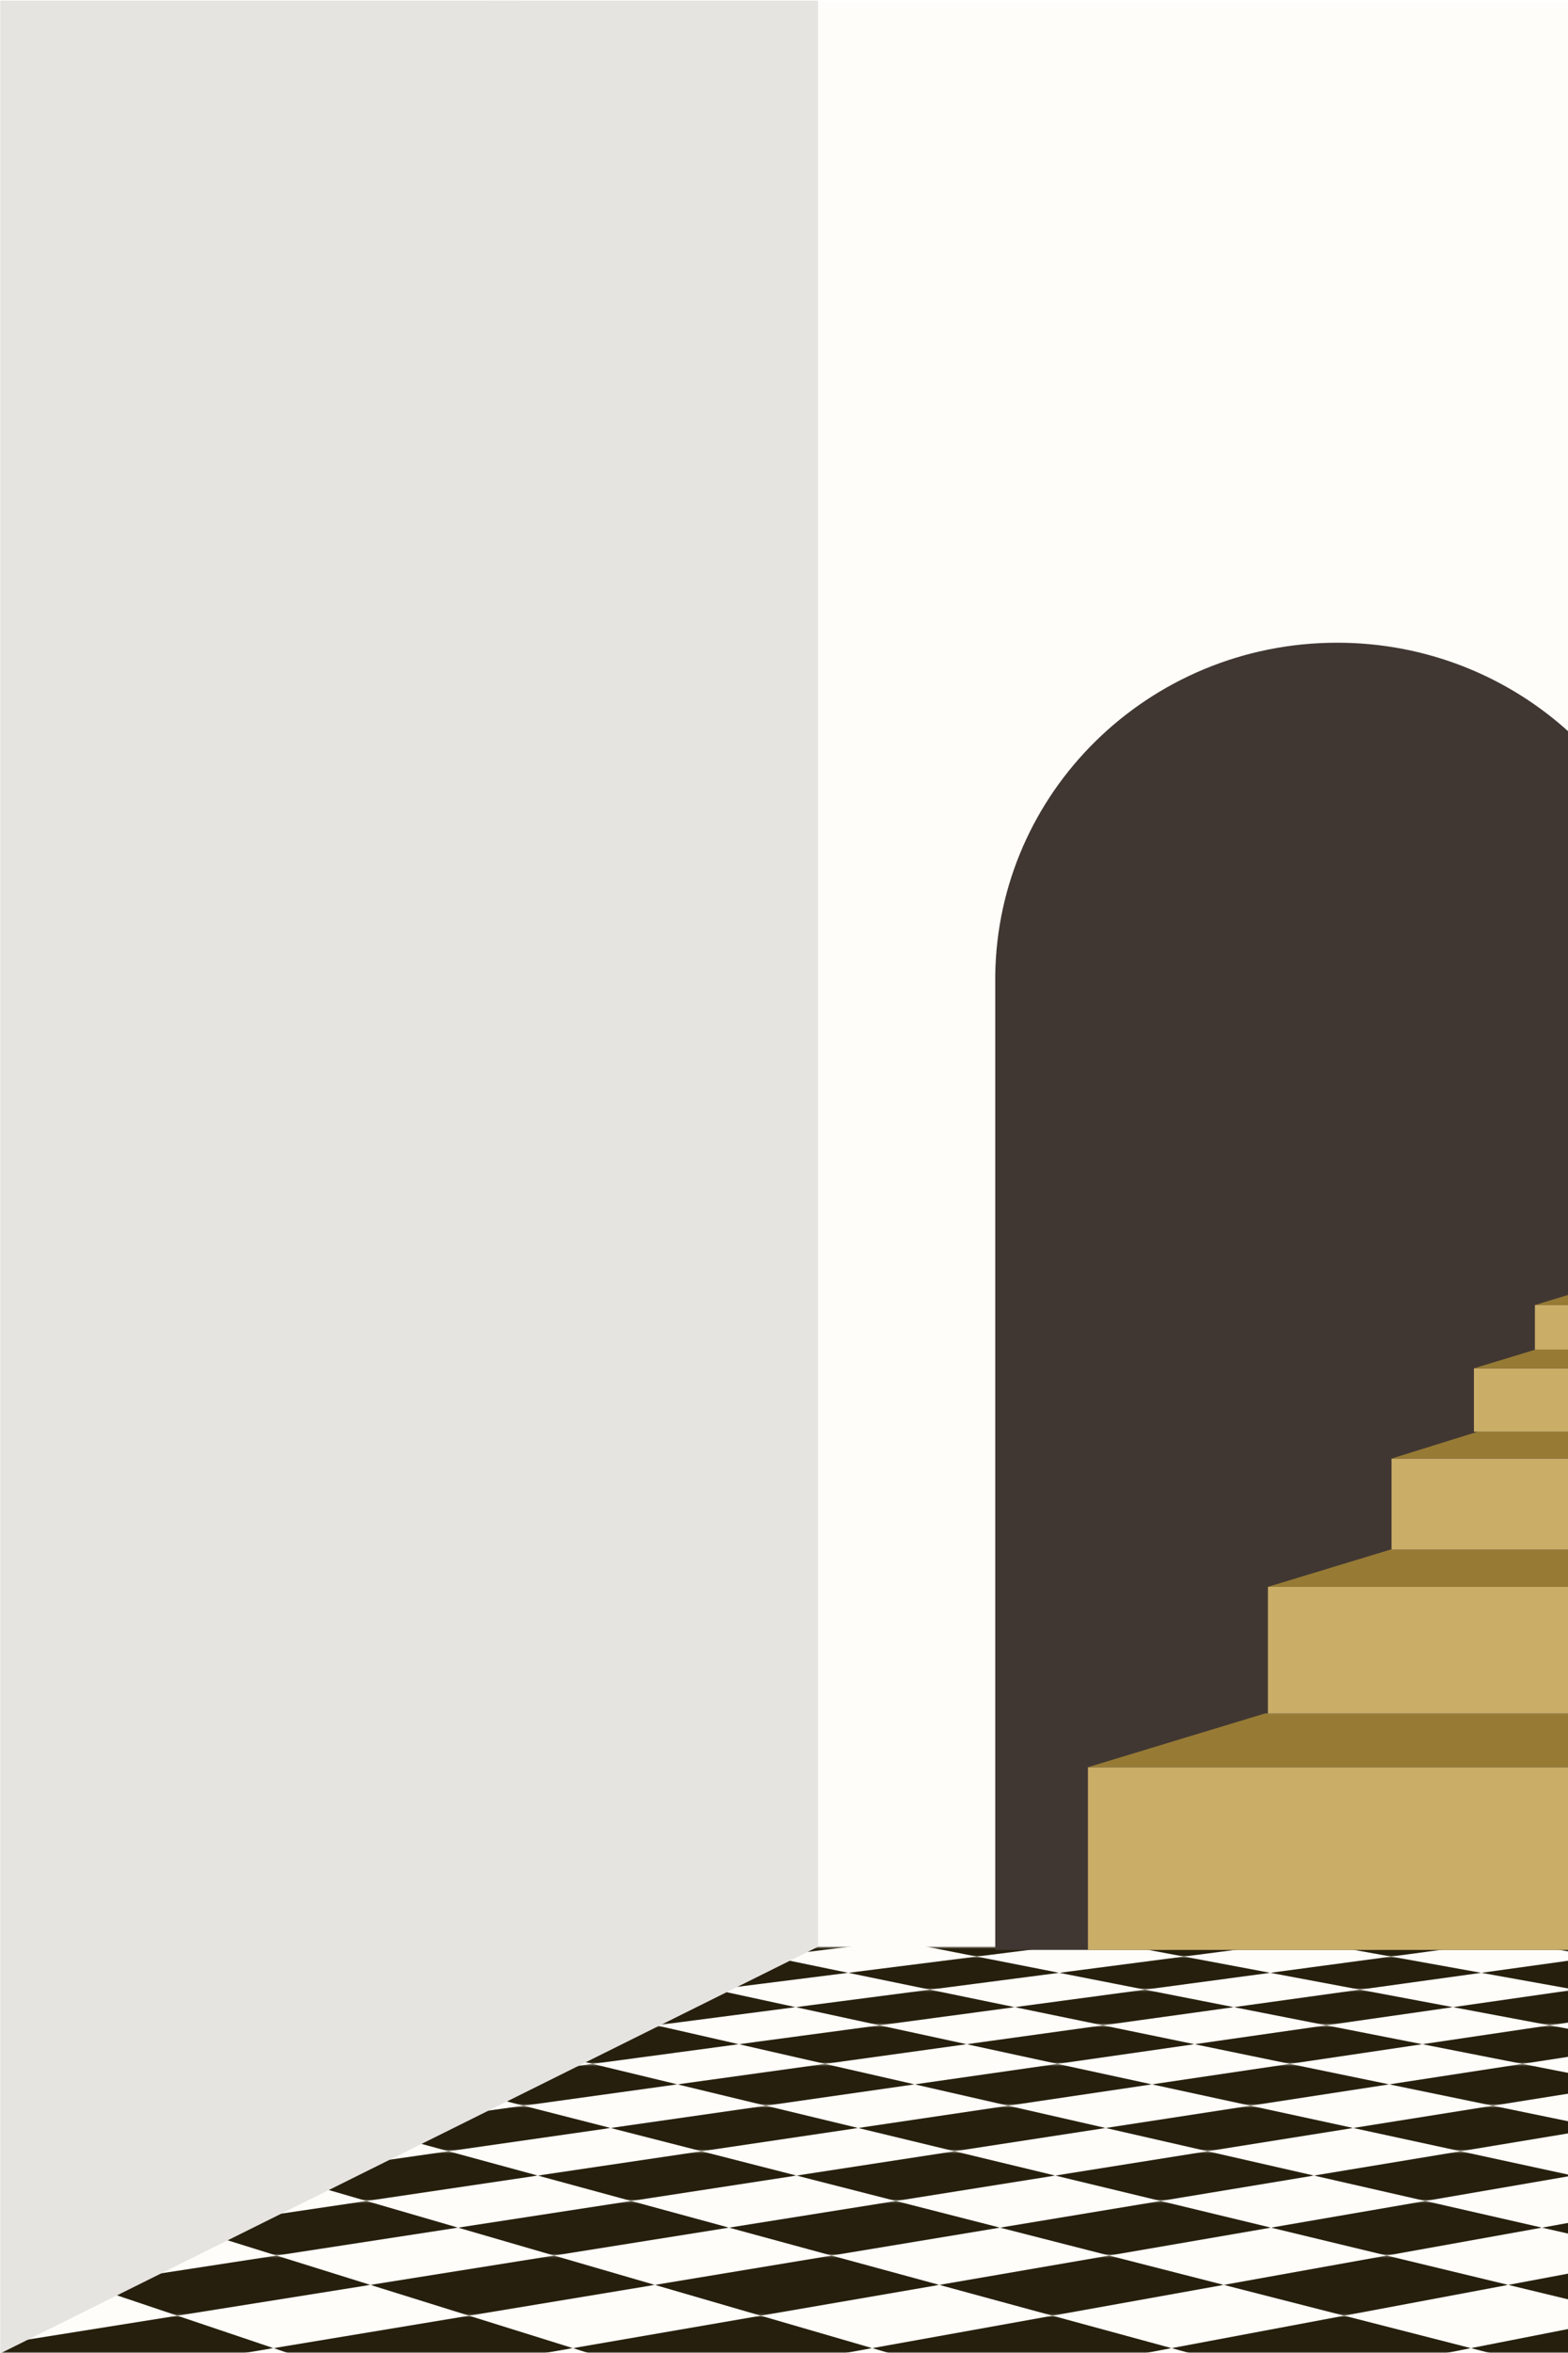 <svg width="720" height="1080" viewBox="0 0 720 1080" fill="none" xmlns="http://www.w3.org/2000/svg">
<rect x="0" y="0" width="720" height="1080" fill="#333333" stroke="none"/>
<g clip-path="url(#clip0_100_8935)">
<rect width="720" height="1080" fill="white"/>
<mask id="mask0_100_8935" style="mask-type:luminance" maskUnits="userSpaceOnUse" x="0" y="0" width="2160" height="1080">
<path d="M0 1080L2160 1080V0L0 0V1080Z" fill="white"/>
</mask>
<g mask="url(#mask0_100_8935)">
<path d="M375.64 893.52H1784.36L2159.14 1079.82L0 1080.25L375.64 893.52Z" fill="#FFFDF9"/>
<mask id="mask1_100_8935" style="mask-type:luminance" maskUnits="userSpaceOnUse" x="-87" y="893" width="2486" height="187">
<path d="M-86.13 1080H2398.53L1966.43 893.52H345.97L-86.13 1080Z" fill="white"/>
</mask>
<g mask="url(#mask1_100_8935)">
<mask id="mask2_100_8935" style="mask-type:luminance" maskUnits="userSpaceOnUse" x="305" y="883" width="118" height="16">
<path d="M422.54 883.92H330.73L305.77 898.04H400.91L422.54 883.92Z" fill="white"/>
</mask>
<g mask="url(#mask2_100_8935)">
<path d="M411.92 890.86L376.63 883.92L318.47 890.86L353.34 898.04L411.92 890.86Z" fill="#261F0D"/>
</g>
<mask id="mask3_100_8935" style="mask-type:luminance" maskUnits="userSpaceOnUse" x="278" y="898" width="123" height="16">
<path d="M400.91 898.04H305.77L278.93 913.23H377.65L400.91 898.04Z" fill="white"/>
</mask>
<g mask="url(#mask3_100_8935)">
<path d="M389.49 905.5L353.34 898.04L292.6 905.5L328.29 913.23L389.49 905.5Z" fill="#261F0D"/>
</g>
<mask id="mask4_100_8935" style="mask-type:luminance" maskUnits="userSpaceOnUse" x="250" y="913" width="128" height="17">
<path d="M377.65 913.23H278.93L250 929.6H352.57L377.65 913.23Z" fill="white"/>
</mask>
<g mask="url(#mask4_100_8935)">
<path d="M365.35 921.26L328.29 913.23L264.74 921.26L301.28 929.6L365.35 921.26Z" fill="#261F0D"/>
</g>
<mask id="mask5_100_8935" style="mask-type:luminance" maskUnits="userSpaceOnUse" x="218" y="929" width="135" height="19">
<path d="M352.57 929.6H250L218.72 947.3H325.45L352.57 929.6Z" fill="white"/>
</mask>
<g mask="url(#mask5_100_8935)">
<path d="M339.28 938.27L301.28 929.6L234.67 938.27L272.09 947.3L339.28 938.27Z" fill="#261F0D"/>
</g>
<mask id="mask6_100_8935" style="mask-type:luminance" maskUnits="userSpaceOnUse" x="184" y="947" width="142" height="20">
<path d="M325.45 947.3H218.72L184.79 966.5H296.04L325.45 947.3Z" fill="white"/>
</mask>
<g mask="url(#mask6_100_8935)">
<path d="M311.05 956.7L272.09 947.3L202.1 956.7L240.41 966.5L311.05 956.7Z" fill="#261F0D"/>
</g>
<mask id="mask7_100_8935" style="mask-type:luminance" maskUnits="userSpaceOnUse" x="147" y="966" width="150" height="22">
<path d="M296.04 966.5H184.79L147.85 987.4H264.03L296.04 966.5Z" fill="white"/>
</mask>
<g mask="url(#mask7_100_8935)">
<path d="M280.38 976.72L240.41 966.5L166.72 976.72L205.94 987.4L280.38 976.72Z" fill="#261F0D"/>
</g>
<mask id="mask8_100_8935" style="mask-type:luminance" maskUnits="userSpaceOnUse" x="107" y="987" width="158" height="24">
<path d="M264.03 987.4H147.85L107.5 1010.23H229.05L264.03 987.4Z" fill="white"/>
</mask>
<g mask="url(#mask8_100_8935)">
<path d="M246.94 998.56L205.94 987.4L128.13 998.56L168.28 1010.23L246.94 998.56Z" fill="#261F0D"/>
</g>
<mask id="mask9_100_8935" style="mask-type:luminance" maskUnits="userSpaceOnUse" x="63" y="1010" width="167" height="26">
<path d="M229.05 1010.23H107.5L63.23 1035.28H190.68L229.05 1010.23Z" fill="white"/>
</mask>
<g mask="url(#mask9_100_8935)">
<path d="M210.32 1022.46L168.28 1010.23L85.89 1022.46L126.96 1035.28L210.32 1022.46Z" fill="#261F0D"/>
</g>
<mask id="mask10_100_8935" style="mask-type:luminance" maskUnits="userSpaceOnUse" x="14" y="1035" width="177" height="28">
<path d="M190.68 1035.28H63.23L14.45 1062.88H148.4L190.68 1035.28Z" fill="white"/>
</mask>
<g mask="url(#mask10_100_8935)">
<path d="M170.07 1048.74L126.96 1035.28L39.45 1048.74L81.43 1062.88L170.07 1048.74Z" fill="#261F0D"/>
</g>
<mask id="mask11_100_8935" style="mask-type:luminance" maskUnits="userSpaceOnUse" x="-40" y="1062" width="189" height="32">
<path d="M148.4 1062.88H14.45L-39.57 1093.45H101.57L148.4 1062.88Z" fill="white"/>
</mask>
<g mask="url(#mask11_100_8935)">
<path d="M125.6 1077.77L81.43 1062.88L-11.86 1077.77L31 1093.45L125.6 1077.77Z" fill="#261F0D"/>
</g>
<mask id="mask12_100_8935" style="mask-type:luminance" maskUnits="userSpaceOnUse" x="400" y="883" width="115" height="16">
<path d="M514.35 883.92H422.54L400.91 898.04H496.04L514.35 883.92Z" fill="white"/>
</mask>
<g mask="url(#mask12_100_8935)">
<path d="M505.36 890.86L468.45 883.92L411.92 890.86L448.48 898.04L505.36 890.86Z" fill="#261F0D"/>
</g>
<mask id="mask13_100_8935" style="mask-type:luminance" maskUnits="userSpaceOnUse" x="377" y="898" width="120" height="16">
<path d="M496.04 898.04H400.91L377.65 913.23H476.36L496.04 898.04Z" fill="white"/>
</mask>
<g mask="url(#mask13_100_8935)">
<path d="M486.38 905.5L448.48 898.04L389.49 905.5L427 913.23L486.38 905.5Z" fill="#261F0D"/>
</g>
<mask id="mask14_100_8935" style="mask-type:luminance" maskUnits="userSpaceOnUse" x="352" y="913" width="125" height="17">
<path d="M476.36 913.23H377.65L352.57 929.6H455.14L476.36 913.23Z" fill="white"/>
</mask>
<g mask="url(#mask14_100_8935)">
<path d="M465.95 921.26L427 913.23L365.35 921.26L403.85 929.6L465.95 921.26Z" fill="#261F0D"/>
</g>
<mask id="mask15_100_8935" style="mask-type:luminance" maskUnits="userSpaceOnUse" x="325" y="929" width="131" height="19">
<path d="M455.14 929.6H352.57L325.45 947.3H432.19L455.14 929.6Z" fill="white"/>
</mask>
<g mask="url(#mask15_100_8935)">
<path d="M443.89 938.27L403.85 929.6L339.28 938.27L378.82 947.3L443.89 938.27Z" fill="#261F0D"/>
</g>
<mask id="mask16_100_8935" style="mask-type:luminance" maskUnits="userSpaceOnUse" x="296" y="947" width="137" height="20">
<path d="M432.19 947.3H325.45L296.04 966.5H407.3L432.19 947.3Z" fill="white"/>
</mask>
<g mask="url(#mask16_100_8935)">
<path d="M420 956.7L378.82 947.3L311.05 956.7L351.67 966.5L420 956.7Z" fill="#261F0D"/>
</g>
<mask id="mask17_100_8935" style="mask-type:luminance" maskUnits="userSpaceOnUse" x="264" y="966" width="144" height="22">
<path d="M407.3 966.5H296.04L264.03 987.4H380.21L407.3 966.5Z" fill="white"/>
</mask>
<g mask="url(#mask17_100_8935)">
<path d="M394.05 976.72L351.67 966.5L280.38 976.72L322.12 987.4L394.05 976.72Z" fill="#261F0D"/>
</g>
<mask id="mask18_100_8935" style="mask-type:luminance" maskUnits="userSpaceOnUse" x="229" y="987" width="152" height="24">
<path d="M380.21 987.4H264.03L229.05 1010.23H350.61L380.21 987.4Z" fill="white"/>
</mask>
<g mask="url(#mask18_100_8935)">
<path d="M365.74 998.56L322.12 987.4L246.94 998.56L289.83 1010.23L365.74 998.56Z" fill="#261F0D"/>
</g>
<mask id="mask19_100_8935" style="mask-type:luminance" maskUnits="userSpaceOnUse" x="190" y="1010" width="161" height="26">
<path d="M350.61 1010.23H229.05L190.68 1035.28H318.13L350.61 1010.23Z" fill="white"/>
</mask>
<g mask="url(#mask19_100_8935)">
<path d="M334.75 1022.46L289.83 1010.23L210.32 1022.46L254.41 1035.28L334.75 1022.46Z" fill="#261F0D"/>
</g>
<mask id="mask20_100_8935" style="mask-type:luminance" maskUnits="userSpaceOnUse" x="148" y="1035" width="171" height="28">
<path d="M318.13 1035.28H190.68L148.4 1062.88H282.35L318.13 1035.28Z" fill="white"/>
</mask>
<g mask="url(#mask20_100_8935)">
<path d="M300.69 1048.74L254.41 1035.28L170.07 1048.74L215.37 1062.88L300.69 1048.74Z" fill="#261F0D"/>
</g>
<mask id="mask21_100_8935" style="mask-type:luminance" maskUnits="userSpaceOnUse" x="101" y="1062" width="182" height="32">
<path d="M282.35 1062.88H148.4L101.57 1093.45H242.72L282.35 1062.88Z" fill="white"/>
</mask>
<g mask="url(#mask21_100_8935)">
<path d="M263.05 1077.77L215.37 1062.88L125.6 1077.77L172.15 1093.45L263.05 1077.77Z" fill="#261F0D"/>
</g>
<mask id="mask22_100_8935" style="mask-type:luminance" maskUnits="userSpaceOnUse" x="496" y="883" width="111" height="16">
<path d="M606.17 883.92H514.35L496.04 898.04H591.18L606.17 883.92Z" fill="white"/>
</mask>
<g mask="url(#mask22_100_8935)">
<path d="M598.81 890.86L560.26 883.92L505.36 890.86L543.61 898.04L598.81 890.86Z" fill="#261F0D"/>
</g>
<mask id="mask23_100_8935" style="mask-type:luminance" maskUnits="userSpaceOnUse" x="476" y="898" width="116" height="16">
<path d="M591.18 898.04H496.04L476.36 913.23H575.07L591.18 898.04Z" fill="white"/>
</mask>
<g mask="url(#mask23_100_8935)">
<path d="M583.28 905.5L543.61 898.04L486.38 905.5L525.72 913.23L583.28 905.5Z" fill="#261F0D"/>
</g>
<mask id="mask24_100_8935" style="mask-type:luminance" maskUnits="userSpaceOnUse" x="455" y="913" width="121" height="17">
<path d="M575.07 913.23H476.36L455.14 929.6H557.71L575.07 913.23Z" fill="white"/>
</mask>
<g mask="url(#mask24_100_8935)">
<path d="M566.56 921.26L525.72 913.23L465.95 921.26L506.42 929.6L566.56 921.26Z" fill="#261F0D"/>
</g>
<mask id="mask25_100_8935" style="mask-type:luminance" maskUnits="userSpaceOnUse" x="432" y="929" width="126" height="19">
<path d="M557.71 929.6H455.14L432.19 947.3H538.93L557.71 929.6Z" fill="white"/>
</mask>
<g mask="url(#mask25_100_8935)">
<path d="M548.501 938.27L506.421 929.6L443.891 938.27L485.561 947.3L548.501 938.27Z" fill="#261F0D"/>
</g>
<mask id="mask26_100_8935" style="mask-type:luminance" maskUnits="userSpaceOnUse" x="407" y="947" width="132" height="20">
<path d="M538.93 947.3H432.19L407.3 966.5H518.56L538.93 947.3Z" fill="white"/>
</mask>
<g mask="url(#mask26_100_8935)">
<path d="M528.951 956.7L485.56 947.3L420 956.7L462.93 966.5L528.951 956.7Z" fill="#261F0D"/>
</g>
<mask id="mask27_100_8935" style="mask-type:luminance" maskUnits="userSpaceOnUse" x="380" y="966" width="139" height="22">
<path d="M518.56 966.5H407.3L380.21 987.4H496.38L518.56 966.5Z" fill="white"/>
</mask>
<g mask="url(#mask27_100_8935)">
<path d="M507.71 976.72L462.93 966.5L394.05 976.72L438.29 987.4L507.71 976.72Z" fill="#261F0D"/>
</g>
<mask id="mask28_100_8935" style="mask-type:luminance" maskUnits="userSpaceOnUse" x="350" y="987" width="147" height="24">
<path d="M496.38 987.4H380.21L350.61 1010.23H472.16L496.38 987.4Z" fill="white"/>
</mask>
<g mask="url(#mask28_100_8935)">
<path d="M484.55 998.56L438.29 987.4L365.74 998.56L411.38 1010.23L484.55 998.56Z" fill="#261F0D"/>
</g>
<mask id="mask29_100_8935" style="mask-type:luminance" maskUnits="userSpaceOnUse" x="318" y="1010" width="155" height="26">
<path d="M472.16 1010.23H350.61L318.13 1035.28H445.58L472.16 1010.23Z" fill="white"/>
</mask>
<g mask="url(#mask29_100_8935)">
<path d="M459.19 1022.46L411.38 1010.23L334.75 1022.46L381.86 1035.28L459.19 1022.46Z" fill="#261F0D"/>
</g>
<mask id="mask30_100_8935" style="mask-type:luminance" maskUnits="userSpaceOnUse" x="282" y="1035" width="164" height="28">
<path d="M445.58 1035.28H318.13L282.35 1062.88H416.3L445.58 1035.28Z" fill="white"/>
</mask>
<g mask="url(#mask30_100_8935)">
<path d="M431.31 1048.74L381.86 1035.28L300.69 1048.74L349.32 1062.88L431.31 1048.74Z" fill="#261F0D"/>
</g>
<mask id="mask31_100_8935" style="mask-type:luminance" maskUnits="userSpaceOnUse" x="242" y="1062" width="175" height="32">
<path d="M416.3 1062.88H282.35L242.72 1093.45H383.87L416.3 1062.88Z" fill="white"/>
</mask>
<g mask="url(#mask31_100_8935)">
<path d="M400.51 1077.77L349.32 1062.88L263.05 1077.77L313.29 1093.45L400.51 1077.77Z" fill="#261F0D"/>
</g>
<mask id="mask32_100_8935" style="mask-type:luminance" maskUnits="userSpaceOnUse" x="591" y="883" width="107" height="16">
<path d="M697.98 883.92H606.17L591.18 898.04H686.32L697.98 883.92Z" fill="white"/>
</mask>
<g mask="url(#mask32_100_8935)">
<path d="M692.26 890.86L652.07 883.92L598.81 890.86L638.75 898.04L692.26 890.86Z" fill="#261F0D"/>
</g>
<mask id="mask33_100_8935" style="mask-type:luminance" maskUnits="userSpaceOnUse" x="575" y="898" width="112" height="16">
<path d="M686.32 898.04H591.18L575.07 913.23H673.79L686.32 898.04Z" fill="white"/>
</mask>
<g mask="url(#mask33_100_8935)">
<path d="M680.17 905.5L638.75 898.04L583.28 905.5L624.43 913.23L680.17 905.5Z" fill="#261F0D"/>
</g>
<mask id="mask34_100_8935" style="mask-type:luminance" maskUnits="userSpaceOnUse" x="557" y="913" width="117" height="17">
<path d="M673.79 913.23H575.07L557.71 929.6H660.27L673.79 913.23Z" fill="white"/>
</mask>
<g mask="url(#mask34_100_8935)">
<path d="M667.16 921.26L624.43 913.23L566.56 921.26L608.99 929.6L667.16 921.26Z" fill="#261F0D"/>
</g>
<mask id="mask35_100_8935" style="mask-type:luminance" maskUnits="userSpaceOnUse" x="538" y="929" width="123" height="19">
<path d="M660.27 929.6H557.71L538.93 947.3H645.66L660.27 929.6Z" fill="white"/>
</mask>
<g mask="url(#mask35_100_8935)">
<path d="M653.11 938.27L608.99 929.6L548.5 938.27L592.29 947.3L653.11 938.27Z" fill="#261F0D"/>
</g>
<mask id="mask36_100_8935" style="mask-type:luminance" maskUnits="userSpaceOnUse" x="518" y="947" width="128" height="20">
<path d="M645.66 947.3H538.93L518.56 966.5H629.81L645.66 947.3Z" fill="white"/>
</mask>
<g mask="url(#mask36_100_8935)">
<path d="M637.9 956.7L592.29 947.3L528.95 956.7L574.18 966.5L637.9 956.7Z" fill="#261F0D"/>
</g>
<mask id="mask37_100_8935" style="mask-type:luminance" maskUnits="userSpaceOnUse" x="496" y="966" width="134" height="22">
<path d="M629.81 966.5H518.56L496.38 987.4H612.56L629.81 966.5Z" fill="white"/>
</mask>
<g mask="url(#mask37_100_8935)">
<path d="M621.37 976.72L574.18 966.5L507.71 976.72L554.47 987.4L621.37 976.72Z" fill="#261F0D"/>
</g>
<mask id="mask38_100_8935" style="mask-type:luminance" maskUnits="userSpaceOnUse" x="472" y="987" width="141" height="24">
<path d="M612.56 987.4H496.38L472.16 1010.23H593.71L612.56 987.4Z" fill="white"/>
</mask>
<g mask="url(#mask38_100_8935)">
<path d="M603.35 998.56L554.47 987.4L484.55 998.56L532.94 1010.23L603.35 998.56Z" fill="#261F0D"/>
</g>
<mask id="mask39_100_8935" style="mask-type:luminance" maskUnits="userSpaceOnUse" x="445" y="1010" width="149" height="26">
<path d="M593.71 1010.23H472.16L445.58 1035.28H573.04L593.71 1010.23Z" fill="white"/>
</mask>
<g mask="url(#mask39_100_8935)">
<path d="M583.62 1022.46L532.94 1010.23L459.19 1022.46L509.31 1035.28L583.62 1022.46Z" fill="#261F0D"/>
</g>
<mask id="mask40_100_8935" style="mask-type:luminance" maskUnits="userSpaceOnUse" x="416" y="1035" width="158" height="28">
<path d="M573.04 1035.28H445.58L416.3 1062.88H550.25L573.04 1035.28Z" fill="white"/>
</mask>
<g mask="url(#mask40_100_8935)">
<path d="M561.931 1048.74L509.311 1035.28L431.311 1048.74L483.271 1062.88L561.931 1048.74Z" fill="#261F0D"/>
</g>
<mask id="mask41_100_8935" style="mask-type:luminance" maskUnits="userSpaceOnUse" x="383" y="1062" width="168" height="32">
<path d="M550.25 1062.88H416.3L383.87 1093.45H525.02L550.25 1062.88Z" fill="white"/>
</mask>
<g mask="url(#mask41_100_8935)">
<path d="M537.96 1077.77L483.27 1062.88L400.51 1077.77L454.44 1093.45L537.96 1077.77Z" fill="#261F0D"/>
</g>
<mask id="mask42_100_8935" style="mask-type:luminance" maskUnits="userSpaceOnUse" x="686" y="883" width="104" height="16">
<path d="M789.79 883.92H697.98L686.32 898.04H781.46L789.79 883.92Z" fill="white"/>
</mask>
<g mask="url(#mask42_100_8935)">
<path d="M785.7 890.86L743.89 883.92L692.26 890.86L733.89 898.04L785.7 890.86Z" fill="#261F0D"/>
</g>
<mask id="mask43_100_8935" style="mask-type:luminance" maskUnits="userSpaceOnUse" x="673" y="898" width="109" height="16">
<path d="M781.46 898.04H686.32L673.79 913.23H772.5L781.46 898.04Z" fill="white"/>
</mask>
<g mask="url(#mask43_100_8935)">
<path d="M777.06 905.5L733.89 898.04L680.17 905.5L723.14 913.23L777.06 905.5Z" fill="#261F0D"/>
</g>
<mask id="mask44_100_8935" style="mask-type:luminance" maskUnits="userSpaceOnUse" x="660" y="913" width="113" height="17">
<path d="M772.5 913.23H673.79L660.27 929.6H762.84L772.5 913.23Z" fill="white"/>
</mask>
<g mask="url(#mask44_100_8935)">
<path d="M767.76 921.26L723.14 913.23L667.16 921.26L711.56 929.6L767.76 921.26Z" fill="#261F0D"/>
</g>
<mask id="mask45_100_8935" style="mask-type:luminance" maskUnits="userSpaceOnUse" x="645" y="929" width="118" height="19">
<path d="M762.84 929.6H660.27L645.66 947.3H752.4L762.84 929.6Z" fill="white"/>
</mask>
<g mask="url(#mask45_100_8935)">
<path d="M757.72 938.27L711.56 929.6L653.11 938.27L699.03 947.3L757.72 938.27Z" fill="#261F0D"/>
</g>
<mask id="mask46_100_8935" style="mask-type:luminance" maskUnits="userSpaceOnUse" x="629" y="947" width="124" height="20">
<path d="M752.4 947.3H645.66L629.81 966.5H741.07L752.4 947.3Z" fill="white"/>
</mask>
<g mask="url(#mask46_100_8935)">
<path d="M746.85 956.7L699.03 947.3L637.9 956.7L685.44 966.5L746.85 956.7Z" fill="#261F0D"/>
</g>
<mask id="mask47_100_8935" style="mask-type:luminance" maskUnits="userSpaceOnUse" x="612" y="966" width="130" height="22">
<path d="M741.07 966.5H629.81L612.56 987.4H728.74L741.07 966.5Z" fill="white"/>
</mask>
<g mask="url(#mask47_100_8935)">
<path d="M735.04 976.72L685.44 966.5L621.37 976.72L670.65 987.4L735.04 976.72Z" fill="#261F0D"/>
</g>
<mask id="mask48_100_8935" style="mask-type:luminance" maskUnits="userSpaceOnUse" x="593" y="987" width="136" height="24">
<path d="M728.74 987.4H612.56L593.71 1010.23H715.27L728.74 987.4Z" fill="white"/>
</mask>
<g mask="url(#mask48_100_8935)">
<path d="M722.15 998.56L670.65 987.4L603.35 998.56L654.49 1010.23L722.15 998.56Z" fill="#261F0D"/>
</g>
<mask id="mask49_100_8935" style="mask-type:luminance" maskUnits="userSpaceOnUse" x="573" y="1010" width="143" height="26">
<path d="M715.27 1010.23H593.71L573.04 1035.28H700.49L715.27 1010.23Z" fill="white"/>
</mask>
<g mask="url(#mask49_100_8935)">
<path d="M708.05 1022.46L654.49 1010.23L583.62 1022.46L636.76 1035.28L708.05 1022.46Z" fill="#261F0D"/>
</g>
<mask id="mask50_100_8935" style="mask-type:luminance" maskUnits="userSpaceOnUse" x="550" y="1035" width="151" height="28">
<path d="M700.49 1035.28H573.04L550.25 1062.88H684.2L700.49 1035.28Z" fill="white"/>
</mask>
<g mask="url(#mask50_100_8935)">
<path d="M692.55 1048.74L636.76 1035.28L561.93 1048.74L617.22 1062.88L692.55 1048.74Z" fill="#261F0D"/>
</g>
<mask id="mask51_100_8935" style="mask-type:luminance" maskUnits="userSpaceOnUse" x="525" y="1062" width="160" height="32">
<path d="M684.2 1062.88H550.25L525.02 1093.45H666.16L684.2 1062.88Z" fill="white"/>
</mask>
<g mask="url(#mask51_100_8935)">
<path d="M675.42 1077.77L617.22 1062.88L537.96 1077.77L595.59 1093.45L675.42 1077.77Z" fill="#261F0D"/>
</g>
<mask id="mask52_100_8935" style="mask-type:luminance" maskUnits="userSpaceOnUse" x="700" y="1010" width="137" height="26">
<path d="M836.82 1010.23H715.27L700.49 1035.28H827.94L836.82 1010.23Z" fill="white"/>
</mask>
<g mask="url(#mask52_100_8935)">
<path d="M832.48 1022.46L776.04 1010.23L708.05 1022.46L764.21 1035.28L832.48 1022.46Z" fill="#261F0D"/>
</g>
<mask id="mask53_100_8935" style="mask-type:luminance" maskUnits="userSpaceOnUse" x="684" y="1035" width="144" height="28">
<path d="M827.94 1035.28H700.49L684.2 1062.88H818.15L827.94 1035.28Z" fill="white"/>
</mask>
<g mask="url(#mask53_100_8935)">
<path d="M823.16 1048.74L764.21 1035.28L692.55 1048.74L751.17 1062.88L823.16 1048.74Z" fill="#261F0D"/>
</g>
<mask id="mask54_100_8935" style="mask-type:luminance" maskUnits="userSpaceOnUse" x="666" y="1062" width="153" height="32">
<path d="M818.15 1062.88H684.2L666.16 1093.45H807.31L818.15 1062.88Z" fill="white"/>
</mask>
<g mask="url(#mask54_100_8935)">
<path d="M812.87 1077.77L751.17 1062.88L675.42 1077.77L736.74 1093.45L812.87 1077.77Z" fill="#261F0D"/>
</g>
</g>
<path d="M375.64 893.52L1784.36 893.52V0.58L375.64 0.58V893.52Z" fill="#FFFDF9"/>
<path d="M375.64 0.25V893.52L0 1080.25V1056.23V-0.25L375.64 0.25Z" fill="#FFFDF9"/>
<g style="mix-blend-mode:darken" opacity="0.1">
<path d="M375.64 0.25V893.52L0 1080.25V0.25H372.81H375.64Z" fill="black"/>
</g>
</g>
<path d="M771 449.67V894.98H457V449.67C457 449 457 448.34 457 447.67V447.61C457.56 405.71 475.02 367.84 502.97 340.3C531.39 312.31 570.63 295 613.99 295C679.26 295 735.23 334.24 758.91 390.08C760.3 393.35 761.58 396.67 762.74 400.05C764.41 404.92 765.85 409.9 767.02 414.97C769.62 426.13 770.99 437.74 770.99 449.67H771Z" fill="#413732"/>
<path d="M771 811.13H499.57V894.98H771V811.13Z" fill="#CAAE68"/>
<path d="M771 786.65V811.13H499.57L581 786.41H582.22V786.65H771Z" fill="#977B35"/>
<path d="M771 786.41H582.22V786.66H771V786.41Z" fill="#CAAE68"/>
<path d="M771 728.34H582.22V786.41H771V728.34Z" fill="#CAAE68"/>
<path d="M771 711.3V728.34H582.22L638.85 711.14H638.96V711.3H771Z" fill="#977B35"/>
<path d="M771 711.14H638.96V711.29H771V711.14Z" fill="#CAAE68"/>
<path d="M771 669.47H638.96V711.14H771V669.47Z" fill="#CAAE68"/>
<path d="M771 657.13V669.47H638.96L678.57 657.13H771Z" fill="#977B35"/>
<path d="M771 628.04V657.13H678.57H676.8V628.04H771Z" fill="#CAAE68"/>
<path d="M771 619.46V628.04H676.8L705.06 619.46H771Z" fill="#977B35"/>
<path d="M771 599V619.46H705.06H704.81V599H771Z" fill="#CAAE68"/>
<path d="M771 593.35V599H704.81L724.66 592.98H724.77V593.35H771Z" fill="#977B35"/>
</g>
<defs>
<clipPath id="clip0_100_8935">
<rect width="720" height="1080" fill="white"/>
</clipPath>
</defs>
</svg>
